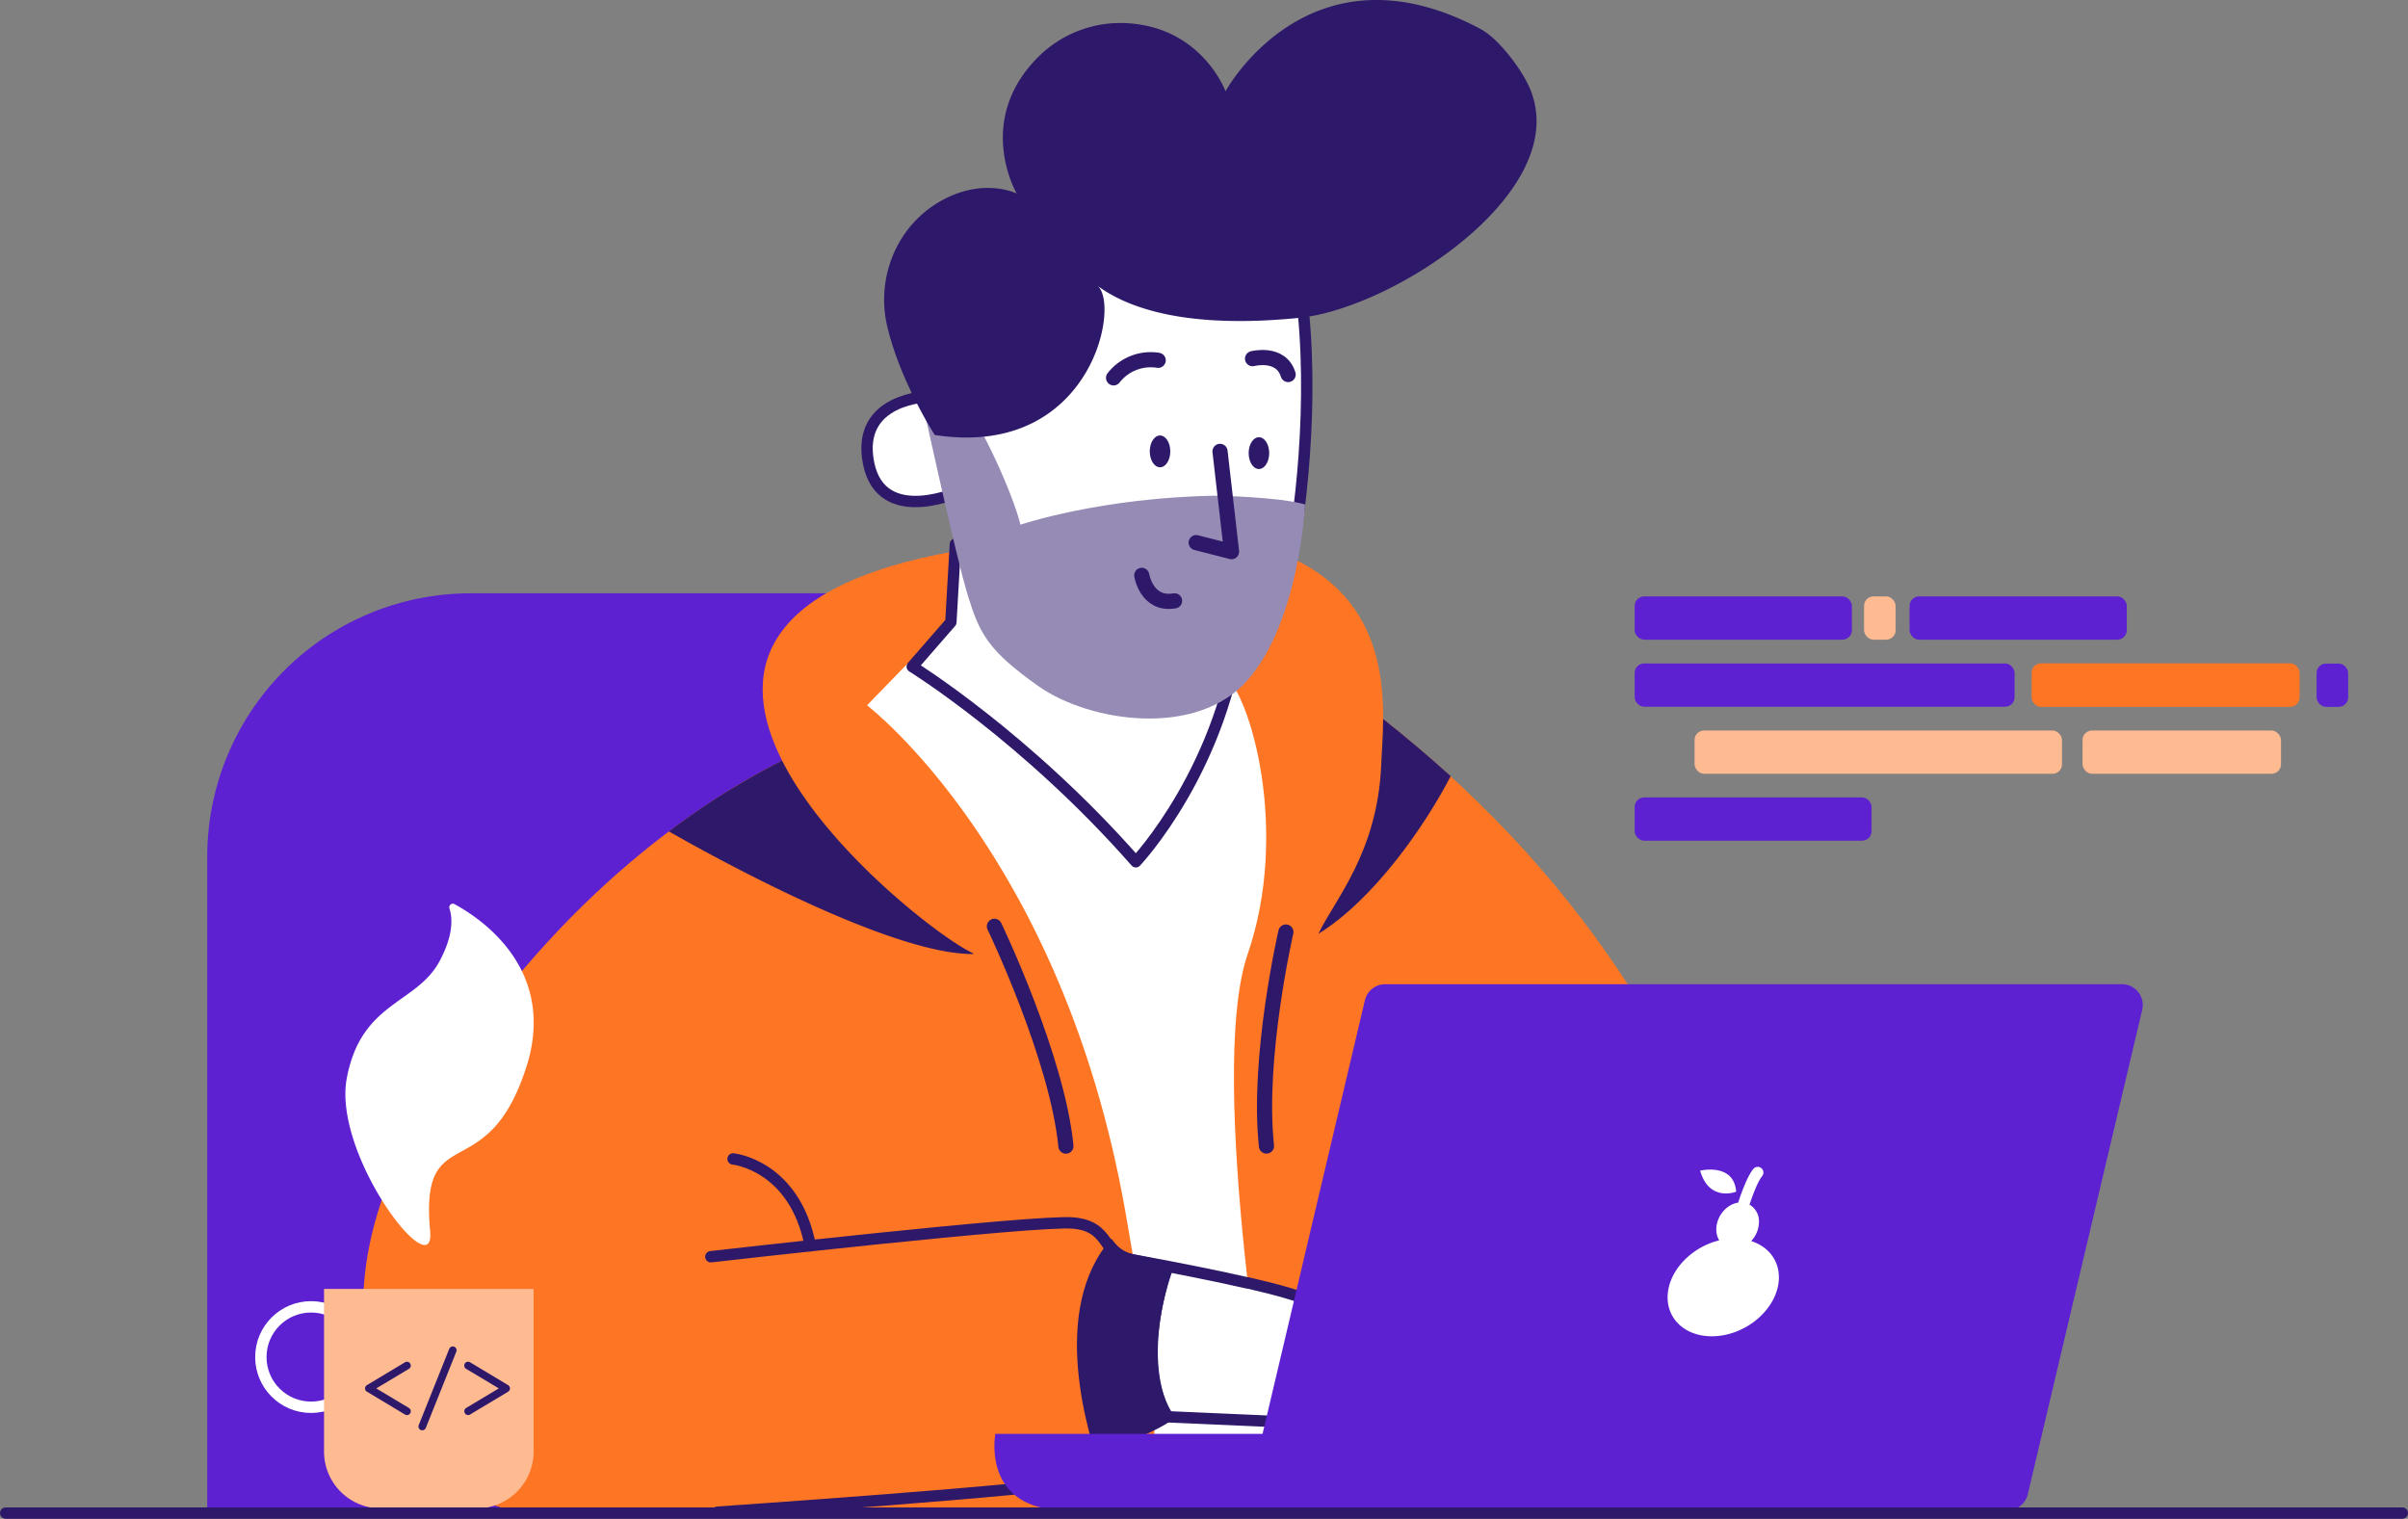 <svg xmlns="http://www.w3.org/2000/svg" viewBox="0 0 1270.77 801.49"><rect x="0" y="0" width="1270.77" height="801.49" fill="#808080" stroke="none"/><defs><style>.cls-1{fill:#5d21d1;}.cls-2,.cls-5{fill:#fe7624;}.cls-3,.cls-4{fill:#fff;}.cls-4,.cls-5,.cls-6,.cls-8{stroke:#2e186a;}.cls-10,.cls-4,.cls-5,.cls-6,.cls-8{stroke-linecap:round;stroke-linejoin:round;}.cls-10,.cls-4,.cls-5,.cls-6{stroke-width:6px;}.cls-10,.cls-6,.cls-8{fill:none;}.cls-7{fill:#2e186a;}.cls-8{stroke-width:8px;}.cls-9{fill:#feba91;}.cls-10{stroke:#fff;}.cls-11{fill:#968bb4;}</style></defs><g id="Layer_2" data-name="Layer 2"><g id="solid_II" data-name="solid II"><path id="chair" class="cls-1" d="M248.36,313.1H472.2a139,139,0,0,1,139,139V798a0,0,0,0,1,0,0H109.36a0,0,0,0,1,0,0V452.1A139,139,0,0,1,248.36,313.1Z"/><g id="body"><path id="hoodie" class="cls-2" d="M729.9,379.4h0c.29-50.2-18.51-126.91-225.24-88.66C398.74,309.53,390,356.38,412.73,401.38,371.58,422,297.3,470.11,232.88,570c-95,147.21-3.25,228.54,50.75,228.54s654.5-4.75,654.5-4.75S961.51,562.1,729.9,379.4Z"/><path id="t-shirt" class="cls-3" d="M479.14,350l-21.59,22.2s102.78,78.17,136.22,266.53c21.73,122.39,14.31,136.13,14.31,136.13l63.74-3.4s-35.51-203.53-13.39-267.94,1.9-136.74-13.07-148.45S479.14,350,479.14,350Z"/><path id="neck" class="cls-4" d="M504.18,287.14l-2.38,41.21-20.39,23.42h0s60.29,37.27,118,103c0,0,47.21-49.84,55.49-127.93L544.3,340.49l-8.67-43.2Z"/><g id="hand"><path id="hand-2" data-name="hand" class="cls-4" d="M658.54,677c16.34,3.76,29.37,7.4,33,10.12,11.72,8.85,60.36,56.5,62.14,64.27s-12.48,12.09-24.25.12l-34.69-33.08s35.34,40.22,38.07,46.37-11.06,17-31.48-8.86-23.67-26.1-23.67-26.1,23.35,32.54,26.45,39.91S687.51,784.1,669.46,750l-107.93-4.74,6.32-85.67s53.78,9,90.69,17.49"/><path id="sleeve" class="cls-5" d="M378.6,798s173.06-11.74,192.46-16.72,12.21-19.17,26.26-24.58,18.55-9.75,18.55-9.75c-18.22-29.06,0-77.2,0-77.2s-4.77-1.3-19.52-4.34-10-18.22-29.93-20-191.28,17.78-191.28,17.78"/><path id="line" class="cls-6" d="M386.86,611.58s32.49,3.17,40.75,45.83"/><path id="welt" class="cls-7" d="M599.7,758.67c15.21-5.72,20.07-10.32,20.07-10.32-19.71-30.77,0-81.74,0-81.74s-5.16-1.38-21.12-4.6c-6.42-1.29-9.42-4.67-12.13-8.36-32.68,37.06-13.06,102.18-4.33,125.78C589.85,772.7,588.17,763,599.7,758.67Z"/></g><path id="shadow" class="cls-7" d="M729.9,379.4h0c0,9.35-.76,17.78-1,24.38-2,46.14-24.33,70.63-33.15,89,29.47-18.2,56.48-57.36,69.81-83.19Q748.79,394.35,729.9,379.4Z"/><path id="shadow_II" data-name="shadow II" class="cls-7" d="M513.29,502.93c-15.85-7.29-76.23-53.37-100.56-101.55A393.28,393.28,0,0,0,353,438.75c17.13,9.82,115.45,65.06,160.58,64.7Z"/><path id="string_II" data-name="string II" class="cls-8" d="M524.78,488.83s33.18,69.06,37.74,116"/><path id="string" class="cls-8" d="M678.6,491.85s-15.26,66.08-10.25,112.94"/></g><g id="code_lines" data-name="code lines"><rect class="cls-9" x="983.71" y="314.73" width="16.67" height="22.84" rx="5"/><rect class="cls-1" x="862.66" y="314.73" width="114.64" height="22.84" rx="5"/><rect class="cls-1" x="862.66" y="420.81" width="125.02" height="22.84" rx="5"/><rect class="cls-9" x="894.27" y="385.5" width="193.9" height="22.84" rx="5"/><rect class="cls-9" x="1099.02" y="385.5" width="104.73" height="22.84" rx="5"/><rect class="cls-1" x="1222.52" y="350.18" width="16.67" height="22.84" rx="5"/><rect class="cls-1" x="862.66" y="350.11" width="200.5" height="22.84" rx="5"/><rect class="cls-1" x="1007.73" y="314.73" width="114.64" height="22.84" rx="5"/><rect class="cls-2" x="1072.13" y="350.04" width="141.43" height="22.98" rx="5"/></g><g id="laptop"><path id="laptop-2" data-name="laptop" class="cls-1" d="M1059.41,797a11,11,0,0,0,10.71-8.47l60.38-255.62a11,11,0,0,0-10.7-13.53H731a11,11,0,0,0-10.71,8.47l-54,228.81H525.29S517.48,797,563,797"/><g id="logo"><path id="leaf" class="cls-3" d="M897.21,617.76s17.87-4.34,19,11.12C916.23,628.88,902,634.6,897.21,617.76Z"/><path class="cls-3" d="M929.88,657.62a23.89,23.89,0,0,0-5.74-2.68,14.9,14.9,0,0,0,4.12-10.11,10.14,10.14,0,0,0-5-9.12c1.7-5.09,4.45-12.41,6.64-15a3,3,0,1,0-4.58-3.88c-3.17,3.74-6.46,13-8.06,17.88l-.34,0c-6.21,1.13-11.22,7.49-11.18,14.18a11.15,11.15,0,0,0,1.53,5.68,38.64,38.64,0,0,0-18.93,11c-11.3,12-11,28,.61,35.61s30.22,4.06,41.52-8S941.52,665.25,929.88,657.62Z"/></g></g><g id="hot_coffie" data-name="hot coffie"><circle id="handle" class="cls-10" cx="164.16" cy="716.14" r="26.5"/><path id="mug" class="cls-9" d="M171,680.17h110.6a0,0,0,0,1,0,0V766a30,30,0,0,1-30,30H201a30,30,0,0,1-30-30V680.17A0,0,0,0,1,171,680.17Z"/><g id="_" data-name="&lt;/&gt;"><path class="cls-7" d="M193.78,730.87l20-12a2.13,2.13,0,0,1,1-.25,2,2,0,0,1,2,2,2.06,2.06,0,0,1-1,1.76l-17.21,10.31L215.79,743a2.06,2.06,0,0,1,1,1.76,2,2,0,0,1-2,2,2.13,2.13,0,0,1-1-.25l-20-12a2,2,0,0,1,0-3.62Z"/><path class="cls-7" d="M237.55,711.12a1.92,1.92,0,0,1,1.4-.58,2,2,0,0,1,2,2,2.06,2.06,0,0,1-.18.85l-16.1,40.25a2.11,2.11,0,0,1-1.83,1.16,2,2,0,0,1-2-2A2.06,2.06,0,0,1,221,752l16.1-40.25A2.23,2.23,0,0,1,237.55,711.12Z"/><path class="cls-7" d="M269.14,732.68a2.09,2.09,0,0,1-1.11,1.81l-20,12a2.13,2.13,0,0,1-1,.25,2,2,0,0,1-2-2,2.06,2.06,0,0,1,1-1.76l17.21-10.31L246,722.37a2.06,2.06,0,0,1-1-1.76,2,2,0,0,1,2-2,2.13,2.13,0,0,1,1,.25l20,12A2.09,2.09,0,0,1,269.14,732.68Z"/></g><path id="steam" class="cls-3" d="M227,649.66c2.79,30.24-51.61-40-44-80.62s36.78-39,49-61.87c7.37-13.75,6.81-22.78,5.19-27.79a1.88,1.88,0,0,1,2.68-2.25c14.26,7.76,51.72,33.19,39.29,81.27C258.7,629.88,221.3,588.18,227,649.66Z"/></g><g id="head"><path id="ear" class="cls-4" d="M489.93,209.29s-38.43.74-31.55,35.14,49.35,14.51,49.35,14.51L502.05,210Z"/><path id="face" class="cls-4" d="M599.43,100.85c10.13-.84,79.55-5.2,87.14,52.7s-.6,121.83-7,151-139.29,15.67-146.81,13.07-16.48-11.42-16.48-11.42L498,217.31S490.61,109.89,599.43,100.85Z"/><path id="beard" class="cls-11" d="M510.68,216.56c6.42,6.38,23.64,43.17,27.84,60.32,0,0,42.61-14.42,103.66-15.3,0,0,33.28.68,46.55,4.63,0,0-2.87,60.74-29.86,92.18s-84,22.65-110.81,3.74S516.88,334.2,510.68,314s-22.56-95.65-22.56-95.65Z"/><path id="hair" class="cls-7" d="M493.29,229.54s-18.06-27.95-25-57c-6.55-27.31,6.15-55.93,31.43-68.17,21.16-10.24,36.85-2.21,36.85-2.21s-22.46-38.23,11.23-72a61.39,61.39,0,0,1,45.09-18c41.14,1.21,53.85,36,53.85,36s44-80.91,134.34-33c9.11,4.83,19.37,18.3,24.28,27.37,29.83,55-68.46,120-119.63,125.2-56.18,5.65-89.08-3.66-107.17-17.4C592,158.4,576.85,242.48,493.29,229.54Z"/><path id="mouth" class="cls-8" d="M602.54,303.63s2.56,16,17.31,13.44"/><polyline id="nose" class="cls-8" points="643.84 238.2 649.92 291.12 631.26 286.35"/><ellipse id="eye_II" data-name="eye II" class="cls-7" cx="664.37" cy="239.12" rx="5.42" ry="8.39"/><ellipse id="eye" class="cls-7" cx="612.18" cy="238.2" rx="5.42" ry="8.39"/><path id="brow_II" data-name="brow II" class="cls-8" d="M587.67,199.4a24.86,24.86,0,0,1,23.53-9.26"/><path id="brow" class="cls-8" d="M661,189.27s15-3.91,18.79,8.38"/></g><line id="line-2" data-name="line" class="cls-6" x1="3" y1="798.49" x2="1267.77" y2="798.49"/></g></g></svg>